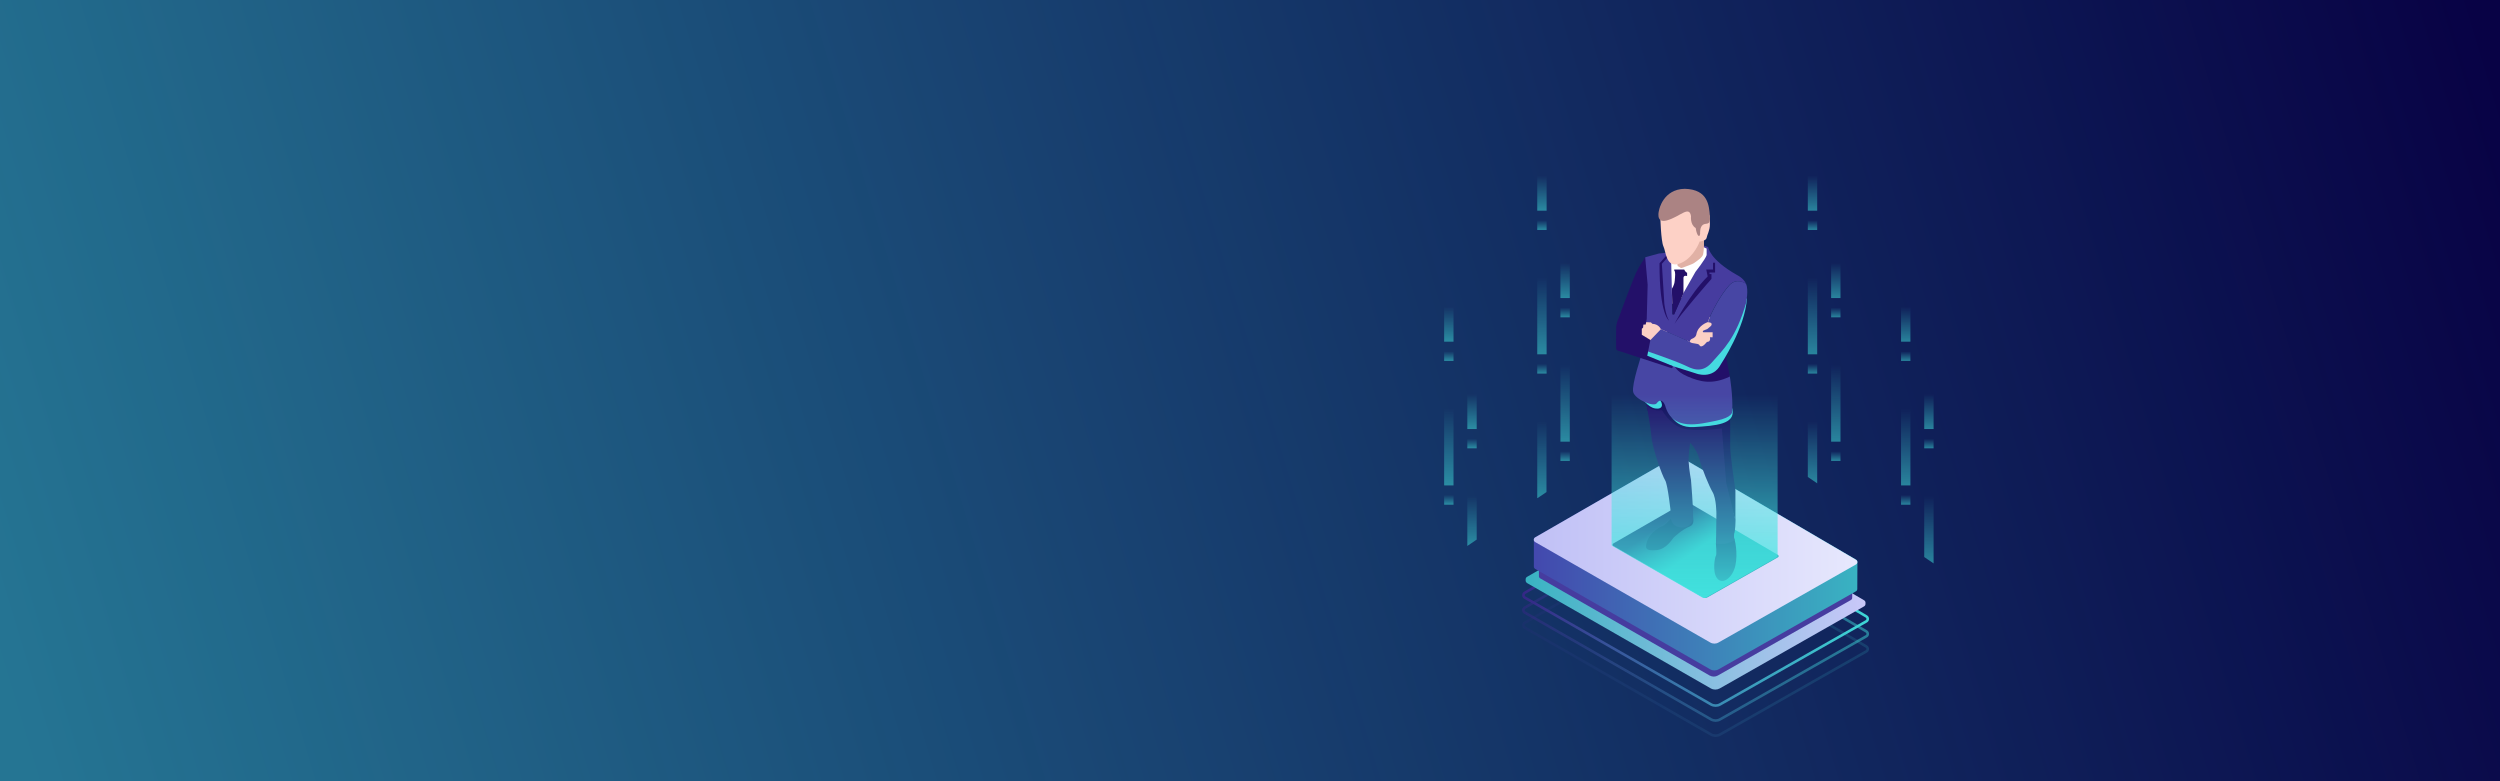 <?xml version="1.0" encoding="utf-8"?>
<!-- Generator: Adobe Illustrator 22.1.0, SVG Export Plug-In . SVG Version: 6.00 Build 0)  -->
<svg version="1.1" id="Layer_1" xmlns="http://www.w3.org/2000/svg" xmlns:xlink="http://www.w3.org/1999/xlink" x="0px" y="0px"
	 viewBox="0 0 1920 600" style="enable-background:new 0 0 1920 600;" xml:space="preserve">
<style type="text/css">
	.st0{fill:#080245;}
	.st1{opacity:0.5;fill:url(#SVGID_1_);}
	.st2{opacity:0.5;}
	.st3{fill:url(#SVGID_2_);}
	.st4{fill:url(#SVGID_3_);}
	.st5{fill:url(#SVGID_4_);}
	.st6{fill:url(#SVGID_5_);}
	.st7{fill:url(#SVGID_6_);}
	.st8{fill:url(#SVGID_7_);}
	.st9{fill:url(#SVGID_8_);}
	.st10{fill:url(#SVGID_9_);}
	.st11{fill:url(#SVGID_10_);}
	.st12{fill:url(#SVGID_11_);}
	.st13{fill:url(#SVGID_12_);}
	.st14{fill:url(#SVGID_13_);}
	.st15{fill:url(#SVGID_14_);}
	.st16{fill:url(#SVGID_15_);}
	.st17{fill:url(#SVGID_16_);}
	.st18{fill:url(#SVGID_17_);}
	.st19{fill:url(#SVGID_18_);}
	.st20{fill:url(#SVGID_19_);}
	.st21{fill:url(#SVGID_20_);}
	.st22{fill:url(#SVGID_21_);}
	.st23{fill:url(#SVGID_22_);}
	.st24{fill:url(#SVGID_23_);}
	.st25{fill:url(#SVGID_24_);}
	.st26{fill:url(#SVGID_25_);}
	.st27{fill:url(#SVGID_26_);}
	.st28{fill:url(#SVGID_27_);}
	.st29{fill:url(#SVGID_28_);}
	.st30{fill:url(#SVGID_29_);}
	.st31{fill:url(#SVGID_30_);}
	.st32{fill:url(#SVGID_31_);}
	.st33{fill:url(#SVGID_32_);}
	.st34{fill:url(#SVGID_33_);}
	.st35{opacity:0.15;fill:none;stroke:url(#SVGID_34_);stroke-width:2;stroke-miterlimit:10;}
	.st36{opacity:0.5;fill:none;stroke:url(#SVGID_35_);stroke-width:2;stroke-miterlimit:10;}
	.st37{fill:none;stroke:url(#SVGID_36_);stroke-width:2;stroke-miterlimit:10;}
	.st38{fill:url(#SVGID_37_);}
	.st39{fill:#463C9F;}
	.st40{fill:url(#SVGID_38_);}
	.st41{fill:url(#SVGID_39_);}
	.st42{fill:url(#SVGID_40_);}
	.st43{fill:#160A5C;}
	.st44{fill:#231069;}
	.st45{fill:#FCD0C5;}
	.st46{fill:#FFFFFF;}
	.st47{fill:#45DAE0;}
	.st48{fill:#4746A4;}
	.st49{fill:#E1B1A5;}
	.st50{fill:#FDD1C6;}
	.st51{fill:#AB8383;}
	.st52{opacity:0.9;fill:url(#SVGID_41_);}
</style>
<g>
	<rect class="st0" width="1920" height="600"/>
	<linearGradient id="SVGID_1_" gradientUnits="userSpaceOnUse" x1="25.584" y1="582.313" x2="1905.584" y2="14.313">
		<stop  offset="0" style="stop-color:#42E7E1"/>
		<stop  offset="1" style="stop-color:#40E5DF;stop-opacity:0"/>
	</linearGradient>
	<rect class="st1" width="1920" height="600"/>
	<g class="st2">
		<linearGradient id="SVGID_2_" gradientUnits="userSpaceOnUse" x1="1112.627" y1="262.489" x2="1112.627" y2="235.649">
			<stop  offset="0" style="stop-color:#42E7E1"/>
			<stop  offset="1" style="stop-color:#40E5DF;stop-opacity:0"/>
		</linearGradient>
		<rect x="1109.1" y="235.6" class="st3" width="7.2" height="26.8"/>
		<linearGradient id="SVGID_3_" gradientUnits="userSpaceOnUse" x1="1112.627" y1="277.2" x2="1112.627" y2="269.844">
			<stop  offset="0" style="stop-color:#42E7E1"/>
			<stop  offset="1" style="stop-color:#40E5DF;stop-opacity:0"/>
		</linearGradient>
		<rect x="1109.1" y="269.8" class="st4" width="7.2" height="7.4"/>
		<linearGradient id="SVGID_4_" gradientUnits="userSpaceOnUse" x1="1112.627" y1="387.526" x2="1112.627" y2="380.172">
			<stop  offset="0" style="stop-color:#42E7E1"/>
			<stop  offset="1" style="stop-color:#40E5DF;stop-opacity:0"/>
		</linearGradient>
		<rect x="1109.1" y="380.2" class="st5" width="7.2" height="7.4"/>
		<linearGradient id="SVGID_5_" gradientUnits="userSpaceOnUse" x1="1112.627" y1="372.817" x2="1112.627" y2="313.975">
			<stop  offset="0" style="stop-color:#42E7E1"/>
			<stop  offset="1" style="stop-color:#40E5DF;stop-opacity:0"/>
		</linearGradient>
		<rect x="1109.1" y="314" class="st6" width="7.2" height="58.8"/>
		<linearGradient id="SVGID_6_" gradientUnits="userSpaceOnUse" x1="1130.506" y1="329.589" x2="1130.506" y2="302.749">
			<stop  offset="0" style="stop-color:#42E7E1"/>
			<stop  offset="1" style="stop-color:#40E5DF;stop-opacity:0"/>
		</linearGradient>
		<rect x="1126.9" y="302.7" class="st7" width="7.2" height="26.8"/>
		<linearGradient id="SVGID_7_" gradientUnits="userSpaceOnUse" x1="1130.506" y1="344.3" x2="1130.506" y2="336.944">
			<stop  offset="0" style="stop-color:#42E7E1"/>
			<stop  offset="1" style="stop-color:#40E5DF;stop-opacity:0"/>
		</linearGradient>
		<rect x="1126.9" y="336.9" class="st8" width="7.2" height="7.4"/>
		<linearGradient id="SVGID_8_" gradientUnits="userSpaceOnUse" x1="1184.146" y1="161.84" x2="1184.146" y2="135">
			<stop  offset="0" style="stop-color:#42E7E1"/>
			<stop  offset="1" style="stop-color:#40E5DF;stop-opacity:0"/>
		</linearGradient>
		<rect x="1180.6" y="135" class="st9" width="7.2" height="26.8"/>
		<linearGradient id="SVGID_9_" gradientUnits="userSpaceOnUse" x1="1184.146" y1="176.551" x2="1184.146" y2="169.195">
			<stop  offset="0" style="stop-color:#42E7E1"/>
			<stop  offset="1" style="stop-color:#40E5DF;stop-opacity:0"/>
		</linearGradient>
		<rect x="1180.6" y="169.2" class="st10" width="7.2" height="7.4"/>
		<linearGradient id="SVGID_10_" gradientUnits="userSpaceOnUse" x1="1184.146" y1="286.877" x2="1184.146" y2="279.523">
			<stop  offset="0" style="stop-color:#42E7E1"/>
			<stop  offset="1" style="stop-color:#40E5DF;stop-opacity:0"/>
		</linearGradient>
		<rect x="1180.6" y="279.5" class="st11" width="7.2" height="7.4"/>
		<linearGradient id="SVGID_11_" gradientUnits="userSpaceOnUse" x1="1184.146" y1="272.168" x2="1184.146" y2="213.326">
			<stop  offset="0" style="stop-color:#42E7E1"/>
			<stop  offset="1" style="stop-color:#40E5DF;stop-opacity:0"/>
		</linearGradient>
		<rect x="1180.6" y="213.3" class="st12" width="7.2" height="58.8"/>
		<linearGradient id="SVGID_12_" gradientUnits="userSpaceOnUse" x1="1202.025" y1="228.939" x2="1202.025" y2="202.1">
			<stop  offset="0" style="stop-color:#42E7E1"/>
			<stop  offset="1" style="stop-color:#40E5DF;stop-opacity:0"/>
		</linearGradient>
		<rect x="1198.4" y="202.1" class="st13" width="7.2" height="26.8"/>
		<linearGradient id="SVGID_13_" gradientUnits="userSpaceOnUse" x1="1202.025" y1="243.65" x2="1202.025" y2="236.295">
			<stop  offset="0" style="stop-color:#42E7E1"/>
			<stop  offset="1" style="stop-color:#40E5DF;stop-opacity:0"/>
		</linearGradient>
		<rect x="1198.4" y="236.3" class="st14" width="7.2" height="7.4"/>
		<linearGradient id="SVGID_14_" gradientUnits="userSpaceOnUse" x1="1202.025" y1="339.267" x2="1202.025" y2="280.425">
			<stop  offset="0" style="stop-color:#42E7E1"/>
			<stop  offset="1" style="stop-color:#40E5DF;stop-opacity:0"/>
		</linearGradient>
		<rect x="1198.4" y="280.4" class="st15" width="7.2" height="58.8"/>
		<linearGradient id="SVGID_15_" gradientUnits="userSpaceOnUse" x1="1202.025" y1="353.976" x2="1202.025" y2="346.622">
			<stop  offset="0" style="stop-color:#42E7E1"/>
			<stop  offset="1" style="stop-color:#40E5DF;stop-opacity:0"/>
		</linearGradient>
		<rect x="1198.4" y="346.6" class="st16" width="7.2" height="7.4"/>
		<linearGradient id="SVGID_16_" gradientUnits="userSpaceOnUse" x1="1463.544" y1="262.489" x2="1463.544" y2="235.649">
			<stop  offset="0" style="stop-color:#42E7E1"/>
			<stop  offset="1" style="stop-color:#40E5DF;stop-opacity:0"/>
		</linearGradient>
		<rect x="1460" y="235.6" class="st17" width="7.2" height="26.8"/>
		<linearGradient id="SVGID_17_" gradientUnits="userSpaceOnUse" x1="1463.544" y1="277.2" x2="1463.544" y2="269.844">
			<stop  offset="0" style="stop-color:#42E7E1"/>
			<stop  offset="1" style="stop-color:#40E5DF;stop-opacity:0"/>
		</linearGradient>
		<rect x="1460" y="269.8" class="st18" width="7.2" height="7.4"/>
		<linearGradient id="SVGID_18_" gradientUnits="userSpaceOnUse" x1="1463.544" y1="372.817" x2="1463.544" y2="313.975">
			<stop  offset="0" style="stop-color:#42E7E1"/>
			<stop  offset="1" style="stop-color:#40E5DF;stop-opacity:0"/>
		</linearGradient>
		<rect x="1460" y="314" class="st19" width="7.2" height="58.8"/>
		<linearGradient id="SVGID_19_" gradientUnits="userSpaceOnUse" x1="1463.544" y1="387.526" x2="1463.544" y2="380.172">
			<stop  offset="0" style="stop-color:#42E7E1"/>
			<stop  offset="1" style="stop-color:#40E5DF;stop-opacity:0"/>
		</linearGradient>
		<rect x="1460" y="380.2" class="st20" width="7.2" height="7.4"/>
		<linearGradient id="SVGID_20_" gradientUnits="userSpaceOnUse" x1="1481.424" y1="329.589" x2="1481.424" y2="302.749">
			<stop  offset="0" style="stop-color:#42E7E1"/>
			<stop  offset="1" style="stop-color:#40E5DF;stop-opacity:0"/>
		</linearGradient>
		<rect x="1477.8" y="302.7" class="st21" width="7.2" height="26.8"/>
		<linearGradient id="SVGID_21_" gradientUnits="userSpaceOnUse" x1="1481.424" y1="344.3" x2="1481.424" y2="336.944">
			<stop  offset="0" style="stop-color:#42E7E1"/>
			<stop  offset="1" style="stop-color:#40E5DF;stop-opacity:0"/>
		</linearGradient>
		<rect x="1477.8" y="336.9" class="st22" width="7.2" height="7.4"/>
		<linearGradient id="SVGID_22_" gradientUnits="userSpaceOnUse" x1="1392.025" y1="161.84" x2="1392.025" y2="135">
			<stop  offset="0" style="stop-color:#42E7E1"/>
			<stop  offset="1" style="stop-color:#40E5DF;stop-opacity:0"/>
		</linearGradient>
		<rect x="1388.4" y="135" class="st23" width="7.2" height="26.8"/>
		<linearGradient id="SVGID_23_" gradientUnits="userSpaceOnUse" x1="1392.025" y1="176.551" x2="1392.025" y2="169.195">
			<stop  offset="0" style="stop-color:#42E7E1"/>
			<stop  offset="1" style="stop-color:#40E5DF;stop-opacity:0"/>
		</linearGradient>
		<rect x="1388.4" y="169.2" class="st24" width="7.2" height="7.4"/>
		<linearGradient id="SVGID_24_" gradientUnits="userSpaceOnUse" x1="1392.025" y1="286.877" x2="1392.025" y2="279.523">
			<stop  offset="0" style="stop-color:#42E7E1"/>
			<stop  offset="1" style="stop-color:#40E5DF;stop-opacity:0"/>
		</linearGradient>
		<rect x="1388.4" y="279.5" class="st25" width="7.2" height="7.4"/>
		<linearGradient id="SVGID_25_" gradientUnits="userSpaceOnUse" x1="1392.025" y1="272.168" x2="1392.025" y2="213.326">
			<stop  offset="0" style="stop-color:#42E7E1"/>
			<stop  offset="1" style="stop-color:#40E5DF;stop-opacity:0"/>
		</linearGradient>
		<rect x="1388.4" y="213.3" class="st26" width="7.2" height="58.8"/>
		<linearGradient id="SVGID_26_" gradientUnits="userSpaceOnUse" x1="1409.905" y1="228.939" x2="1409.905" y2="202.1">
			<stop  offset="0" style="stop-color:#42E7E1"/>
			<stop  offset="1" style="stop-color:#40E5DF;stop-opacity:0"/>
		</linearGradient>
		<rect x="1406.3" y="202.1" class="st27" width="7.2" height="26.8"/>
		<linearGradient id="SVGID_27_" gradientUnits="userSpaceOnUse" x1="1409.905" y1="243.65" x2="1409.905" y2="236.295">
			<stop  offset="0" style="stop-color:#42E7E1"/>
			<stop  offset="1" style="stop-color:#40E5DF;stop-opacity:0"/>
		</linearGradient>
		<rect x="1406.3" y="236.3" class="st28" width="7.2" height="7.4"/>
		<linearGradient id="SVGID_28_" gradientUnits="userSpaceOnUse" x1="1409.905" y1="353.976" x2="1409.905" y2="346.622">
			<stop  offset="0" style="stop-color:#42E7E1"/>
			<stop  offset="1" style="stop-color:#40E5DF;stop-opacity:0"/>
		</linearGradient>
		<rect x="1406.3" y="346.6" class="st29" width="7.2" height="7.4"/>
		<linearGradient id="SVGID_29_" gradientUnits="userSpaceOnUse" x1="1409.905" y1="339.267" x2="1409.905" y2="280.425">
			<stop  offset="0" style="stop-color:#42E7E1"/>
			<stop  offset="1" style="stop-color:#40E5DF;stop-opacity:0"/>
		</linearGradient>
		<rect x="1406.3" y="280.4" class="st30" width="7.2" height="58.8"/>
		<linearGradient id="SVGID_30_" gradientUnits="userSpaceOnUse" x1="1130.506" y1="419.303" x2="1130.506" y2="381.075">
			<stop  offset="0" style="stop-color:#42E7E1"/>
			<stop  offset="1" style="stop-color:#40E5DF;stop-opacity:0"/>
		</linearGradient>
		<polygon class="st31" points="1134.1,414.4 1134.1,381.1 1126.9,381.1 1126.9,419.3 		"/>
		<linearGradient id="SVGID_31_" gradientUnits="userSpaceOnUse" x1="1184.146" y1="382.493" x2="1184.146" y2="323.654">
			<stop  offset="0" style="stop-color:#42E7E1"/>
			<stop  offset="1" style="stop-color:#40E5DF;stop-opacity:0"/>
		</linearGradient>
		<polygon class="st32" points="1187.7,377.9 1187.7,323.7 1180.6,323.7 1180.6,382.5 1180.9,382.5 		"/>
		<linearGradient id="SVGID_32_" gradientUnits="userSpaceOnUse" x1="1392.025" y1="371.217" x2="1392.025" y2="323.654">
			<stop  offset="0" style="stop-color:#42E7E1"/>
			<stop  offset="1" style="stop-color:#40E5DF;stop-opacity:0"/>
		</linearGradient>
		<polygon class="st33" points="1395.6,371.2 1395.6,323.7 1388.4,323.7 1388.4,366.3 		"/>
		<linearGradient id="SVGID_33_" gradientUnits="userSpaceOnUse" x1="1481.424" y1="432.713" x2="1481.424" y2="381.075">
			<stop  offset="0" style="stop-color:#42E7E1"/>
			<stop  offset="1" style="stop-color:#40E5DF;stop-opacity:0"/>
		</linearGradient>
		<polygon class="st34" points="1485,432.7 1485,381.1 1477.8,381.1 1477.8,427.8 		"/>
	</g>
	<g>
		<linearGradient id="SVGID_34_" gradientUnits="userSpaceOnUse" x1="1168.976" y1="488.562" x2="1435.503" y2="488.562">
			<stop  offset="0" style="stop-color:#352786"/>
			<stop  offset="1" style="stop-color:#3ED8D7"/>
		</linearGradient>
		<path class="st35" d="M1171.1,482.1l143,82c2.2,1.2,4.8,1.2,6.9,0l112.3-63.8c1.5-0.8,1.5-2.9,0-3.8l-142.3-83.4
			c-2.2-1.3-4.9-1.3-7,0l-113,65.2C1169.6,479.1,1169.6,481.2,1171.1,482.1z"/>
		<linearGradient id="SVGID_35_" gradientUnits="userSpaceOnUse" x1="1168.976" y1="477.042" x2="1435.503" y2="477.042">
			<stop  offset="0" style="stop-color:#352786"/>
			<stop  offset="1" style="stop-color:#3ED8D7"/>
		</linearGradient>
		<path class="st36" d="M1171.1,470.5l143,82c2.2,1.2,4.8,1.2,6.9,0l112.3-63.8c1.5-0.8,1.5-2.9,0-3.8l-142.3-83.4
			c-2.2-1.3-4.9-1.3-7,0l-113,65.2C1169.6,467.6,1169.6,469.7,1171.1,470.5z"/>
		<linearGradient id="SVGID_36_" gradientUnits="userSpaceOnUse" x1="1168.976" y1="465.522" x2="1435.503" y2="465.522">
			<stop  offset="0" style="stop-color:#352786"/>
			<stop  offset="1" style="stop-color:#3ED8D7"/>
		</linearGradient>
		<path class="st37" d="M1171.1,459l143,82c2.2,1.2,4.8,1.2,6.9,0l112.3-63.8c1.5-0.8,1.5-2.9,0-3.8L1291.1,390
			c-2.2-1.3-4.9-1.3-7,0l-113,65.2C1169.6,456.1,1169.6,458.2,1171.1,459z"/>
		<linearGradient id="SVGID_37_" gradientUnits="userSpaceOnUse" x1="1171.761" y1="453.696" x2="1432.719" y2="453.696">
			<stop  offset="0" style="stop-color:#39B3C2"/>
			<stop  offset="1" style="stop-color:#CAC8F9"/>
		</linearGradient>
		<path class="st38" d="M1432.7,462.8c0-0.7-0.4-1.4-1.1-1.8l-140.4-82.3c-2.1-1.3-4.8-1.3-6.9,0L1172.8,443
			c-0.7,0.4-1.1,1.1-1.1,1.9h0v1h0c0,0.7,0.4,1.4,1.1,1.9l141.1,80.9c2.1,1.2,4.7,1.2,6.9,0l110.8-63c0.7-0.4,1.1-1.1,1.1-1.9h0
			L1432.7,462.8L1432.7,462.8z"/>
		<path class="st39" d="M1422.6,439.2c0-0.7-0.3-1.3-1-1.7l-129.5-75.9c-2-1.2-4.4-1.2-6.4,0l-102.8,59.3c-0.7,0.4-1,1.1-1,1.7h0
			v19.9h0c0,0.7,0.3,1.3,1,1.7l130.1,74.6c2,1.1,4.4,1.1,6.3,0l102.2-58c0.7-0.4,1-1.1,1-1.7h0L1422.6,439.2L1422.6,439.2z"/>
		<linearGradient id="SVGID_38_" gradientUnits="userSpaceOnUse" x1="1177.988" y1="432.713" x2="1426.492" y2="432.713">
			<stop  offset="0" style="stop-color:#4348AE"/>
			<stop  offset="1" style="stop-color:#39B3C2"/>
		</linearGradient>
		<path class="st40" d="M1426.5,431.6c0-0.7-0.3-1.4-1-1.8l-133.7-78.3c-2-1.2-4.6-1.2-6.6,0L1179,412.7c-0.7,0.4-1,1.1-1,1.8h0
			v20.6h0c0,0.7,0.3,1.4,1,1.8l134.4,77.1c2,1.2,4.5,1.2,6.5,0l105.5-59.9c0.7-0.4,1-1.1,1-1.8h0L1426.5,431.6L1426.5,431.6z"/>
		<linearGradient id="SVGID_39_" gradientUnits="userSpaceOnUse" x1="1177.988" y1="422.427" x2="1426.492" y2="422.427">
			<stop  offset="0" style="stop-color:#C0C0F6"/>
			<stop  offset="1" style="stop-color:#E7E8FD"/>
		</linearGradient>
		<path class="st41" d="M1179,416.3l134.4,77.1c2,1.2,4.5,1.2,6.5,0l105.5-59.9c1.4-0.8,1.4-2.8,0-3.6l-133.7-78.3
			c-2-1.2-4.6-1.2-6.6,0L1179,412.7C1177.6,413.5,1177.6,415.5,1179,416.3z"/>
		<linearGradient id="SVGID_40_" gradientUnits="userSpaceOnUse" x1="1284.187" y1="397.081" x2="1302.321" y2="422.88">
			<stop  offset="0" style="stop-color:#231069"/>
			<stop  offset="1" style="stop-color:#39B3C2"/>
		</linearGradient>
		<path class="st42" d="M1239,419.3l69,39.5c1,0.6,2.3,0.6,3.3,0l54.2-30.8c0.7-0.4,0.7-1.4,0-1.8l-68.6-40.2c-1-0.6-2.3-0.6-3.4,0
			l-54.5,31.4C1238.3,417.9,1238.3,418.9,1239,419.3z"/>
		<g>
			<path class="st43" d="M1285.5,395.5c0,0-5.5,7.4-8.8,8.5c-3.3,1.1-10,6.1-11.8,11.8s-0.8,7.3,7.2,6.7c8-0.6,12.7-9.4,13.5-9.9
				c0.8-0.6,6.1-5.9,12.2-8.3s0-13.1,0-13.1L1285.5,395.5z"/>
			<path class="st43" d="M1318.5,412.3l-0.7,5.2c0,0,0.8,8.4,0,9.4s-2.8,12,0.7,16.9c3.4,5,10.2,1.7,13.3-6.3c3.2-8,1.4-21-0.1-24.4
				c-1.6-3.3-2.2-14.7-2.2-14.7L1318.5,412.3z"/>
			<path class="st43" d="M1264.3,305.9c0,0-0.9,21.2,16.1,24.1s38,4.7,38,4.7l8.1,44.6l6.3,20.5v-23.4c0,0-4.1-26.6-4-33.7
				c0.1-7.2-0.1-23.7-0.1-23.7L1264.3,305.9z"/>
			<path class="st44" d="M1263.7,306.3c0,0-0.1,10.3,12.7,8.7c0,0,6.2,11.2,15.9,14c9.6,2.8,30.1,0,30.1,0l3.3,41.6l7.2,29.2
				c0,0-0.1,8-1.1,10.2c0,0-0.3,2.9,0.3,4.7c0,0-4.4,4-14.2,2.9l0.3-23.1c0,0,0-11.6-2.9-16.5c-2.9-5-8.3-18.3-10-25
				c-1.8-6.7-6.1-12.1-7.3-12.8c0,0-1.4,8.8-1.1,14.6s1.8,14,1.8,14s1.7,20.4,1.7,29.7c0,0-1.7,8-10.3,6.5c-8.7-1.5-6.9-11-6.9-11
				s-2.3-22-4.4-25.2c-2.1-3.2-9.8-24.1-10.6-34.4C1267.2,324,1263.7,306.3,1263.7,306.3z"/>
			<rect x="1295.6" y="243.4" class="st45" width="23.8" height="24.8"/>
			<rect x="1256.6" y="241.4" class="st45" width="23.8" height="24.8"/>
			<polygon class="st46" points="1284,197.6 1280.4,208.2 1281.9,234.9 1298.8,224.2 1314,197.6 1311.3,190.3 1304.5,187.5 
				1300.9,185.4 			"/>
			<path class="st39" d="M1263.5,197.6l10.5-2.9l5.9-0.6h3.6v8.1l0.6,24.9l0.3,14.3h1.3l7.1-16.2l9.3-16.4c0,0,7.8-9.9,8.6-12.9v-5
				l-3.2-1.5l0.2-1.1l4.2,1.5c0,0,0.7,9.3,22.1,21.4c0,0,5.1,2.4,6.9,6.7c0,0-7-5.2-12.9,1.2c-5.9,6.4-13.7,20.1-16.4,28.3
				c0,0-7.5,2.3-8.8,9.3c0,0,0,2.3-3.6,3.6c0,0-1.5,0.6-1.3,2.3l-22.4-9.8c0,0-1.4-3.9-6.5-4.1l-1.1-1.1l-4.5-0.2v-19
				c0,0,0.3-7.5-1.2-9.3c0,0-2.1-1.5-1.1-7.5C1262,205.7,1263.5,197.6,1263.5,197.6z"/>
			<path class="st47" d="M1280.7,313.3c0,0,3.1,15.7,20.1,14.7c17-1,32-2.2,29.7-13.6c-2.3-11.5-21-3.6-21-3.6L1280.7,313.3z"/>
			<path class="st47" d="M1261.1,305.8c0,0,4.3,6.9,10,7.9c5.7,1,7.1-3.1,2.7-7.9C1269.4,301,1261.1,305.8,1261.1,305.8z"/>
			<path class="st48" d="M1325.6,284.7l2.9,4.5c0,0,2.6,15.3,1.8,27c0,0,0.7,4.3-12.2,6.9c-12.9,2.6-33.8,8.4-39.3-11.7
				c0,0-2.4-6.8-6.2-2c-1.9,3.9-17-2.7-18.3-8.3c-1.4-5.6,6.6-29.2,6.6-29.2l37.8,6.1L1325.6,284.7z"/>
			<path class="st44" d="M1286,280.7c0,0,0.8,4.5,10.2,8.5c9.4,4,18.7,6.5,32.3,0l-3.4-18.6l-16.2,7.7l-22.8-1V280.7z"/>
			<path class="st47" d="M1270.6,266.7l-7.7,2.4l0.6,5.3l23.8,7.6l15.2,4.8c0,0,12.8,5.1,19.1-7c0,0,19-28.5,20-50.7l-6.7,2.5
				l-10,22.2l-9.5,12.4c0,0-1.5,5.2-3.3,5.4c-1.8,0.3-9.6,3.3-10.4,3c-0.9-0.3-15-5.5-15-5.5L1270.6,266.7z"/>
			<path class="st48" d="M1340.9,217.9c-0.7-0.5-7.3-4.8-12.8,1.3c-5.9,6.4-13.7,20.1-16.4,28.3c0,0,4.1-0.1,2.5,2.6
				c0,0-2.2,2.1-3,2.6c-0.7,0.4-2.3,0.8-3,1.2c-0.3,0.2-1.1,1.4,0.6,1.3h6.5v3.8h-2.1c0,0,1.1,3.6-2.3,3.6c0,0-3.6,4.9-5.4,3
				c-0.7-0.8-0.1-1.3-3.8-1.8c-3.7-0.4-3.7-1.2-3.7-1.2l-22.4-9.8l-8.1,8.4l-7.8,2.7l1.9,4.6c0,0,24.3,8.3,32,11.9
				c4.8,2.2,12.9,7.3,21-1.9c8.8-10,18.5-18.5,26.5-46.1C1341,232.4,1343.1,222.4,1340.9,217.9z"/>
			<path class="st44" d="M1284.5,241.4l-0.5-19.7c0,0,1.9-2.4,2.2-6.1c0.3-3.7,0.7-6.8-0.4-7.9V207h7.7c0,0,0.7,1.9,2.2,2.5v2.5
				c0,0-2.8-1-2.8,1.5c0,3.8,0,11.8,0,11.8l-7.1,16.2H1284.5z"/>
			<path class="st44" d="M1281.5,196.8l-5.2,5.8l1.9,30.5c0,0,0.9,8.7,3.6,13.1c0,0-7.4-4.3-7.3-44l6.6-7.4L1281.5,196.8z"/>
			<path class="st44" d="M1286,248.8c0,0,11.4-22.6,25.5-36.5l-1.1-5.3h5.2v-5.2h1.6v7.5h-4.3v1.2h1.5v3.7
				C1314.4,214.1,1289.4,242.8,1286,248.8z"/>
			<path class="st49" d="M1288.1,199.9c0,0-0.2,4.6,0.8,4.7c1,0.2,1.7,1.7,3,1.1c1.3-0.6,7.7-2.6,9.3-3.8c1.6-1.2,6.3-4.1,6.8-6.6
				c0.6-2.4,1-10.6,0.4-12s-5.3-0.5-5.5-0.6s-8.8,0.9-8.8,0.9l-6.9,13.2L1288.1,199.9z"/>
			<path class="st50" d="M1275.1,166.2c0,0,0.5,18.9,2.4,23c2,4.1,2,16.2,11.5,13.5s15.1-13.6,16.3-17.2c0,0,5-0.4,5.4-2.9
				c0.4-2.5,2.5-5.5,2.5-10.2s-0.1-6.9-0.1-6.9l-12.2-3.1l-5.9-4.3l-17.1,5L1275.1,166.2z"/>
			<path class="st51" d="M1274.2,161.2c0,0-3.2,10.6,5.9,8.1c10.2-2.8,17.2-11.8,18.6-3.3c0,0-0.8,6.6,3.6,9.1
				c0.8,6.2,3.2,7.9,3.4,4.2c0,0-0.4-5,2.2-6.7c2.6-1.7,5.9,1.1,5.3-6.7c-0.7-7.7-1.1-20.4-19.3-20.9
				C1277.2,145.3,1274.2,161.2,1274.2,161.2z"/>
			<path class="st44" d="M1263.5,197.6c0,0-4.7,6.9-7.1,12.1c-2.4,5.2-11.8,30.2-12.4,32.3c-0.6,2.1-2.7,5.1-2.8,9.8
				c-0.1,3.8,0,12.4,0,15.7c0,0.8,0.5,1.5,1.2,1.7l41.2,13.5c0.5,0.2,1-0.2,1-0.7v-0.9l-19.5-7.9l2.4-12.1l-6.6-4v-4.6l1-0.9
				l0.2-2.3l1.8-0.1l0.8-4.3l0.7-26.2L1263.5,197.6z"/>
		</g>
		<linearGradient id="SVGID_41_" gradientUnits="userSpaceOnUse" x1="1301.417" y1="459.282" x2="1301.417" y2="303.181">
			<stop  offset="0" style="stop-color:#42E7E1"/>
			<stop  offset="1" style="stop-color:#40E5DF;stop-opacity:0"/>
		</linearGradient>
		<path class="st52" d="M1365.2,303.2h-127.5h0v115.2l0,0c0,0.4,0.2,0.7,0.5,0.9l69,39.5c1,0.6,2.3,0.6,3.3,0l54.2-30.8
			c0.4-0.2,0.5-0.6,0.5-0.9l0,0L1365.2,303.2L1365.2,303.2z"/>
	</g>
</g>
</svg>
